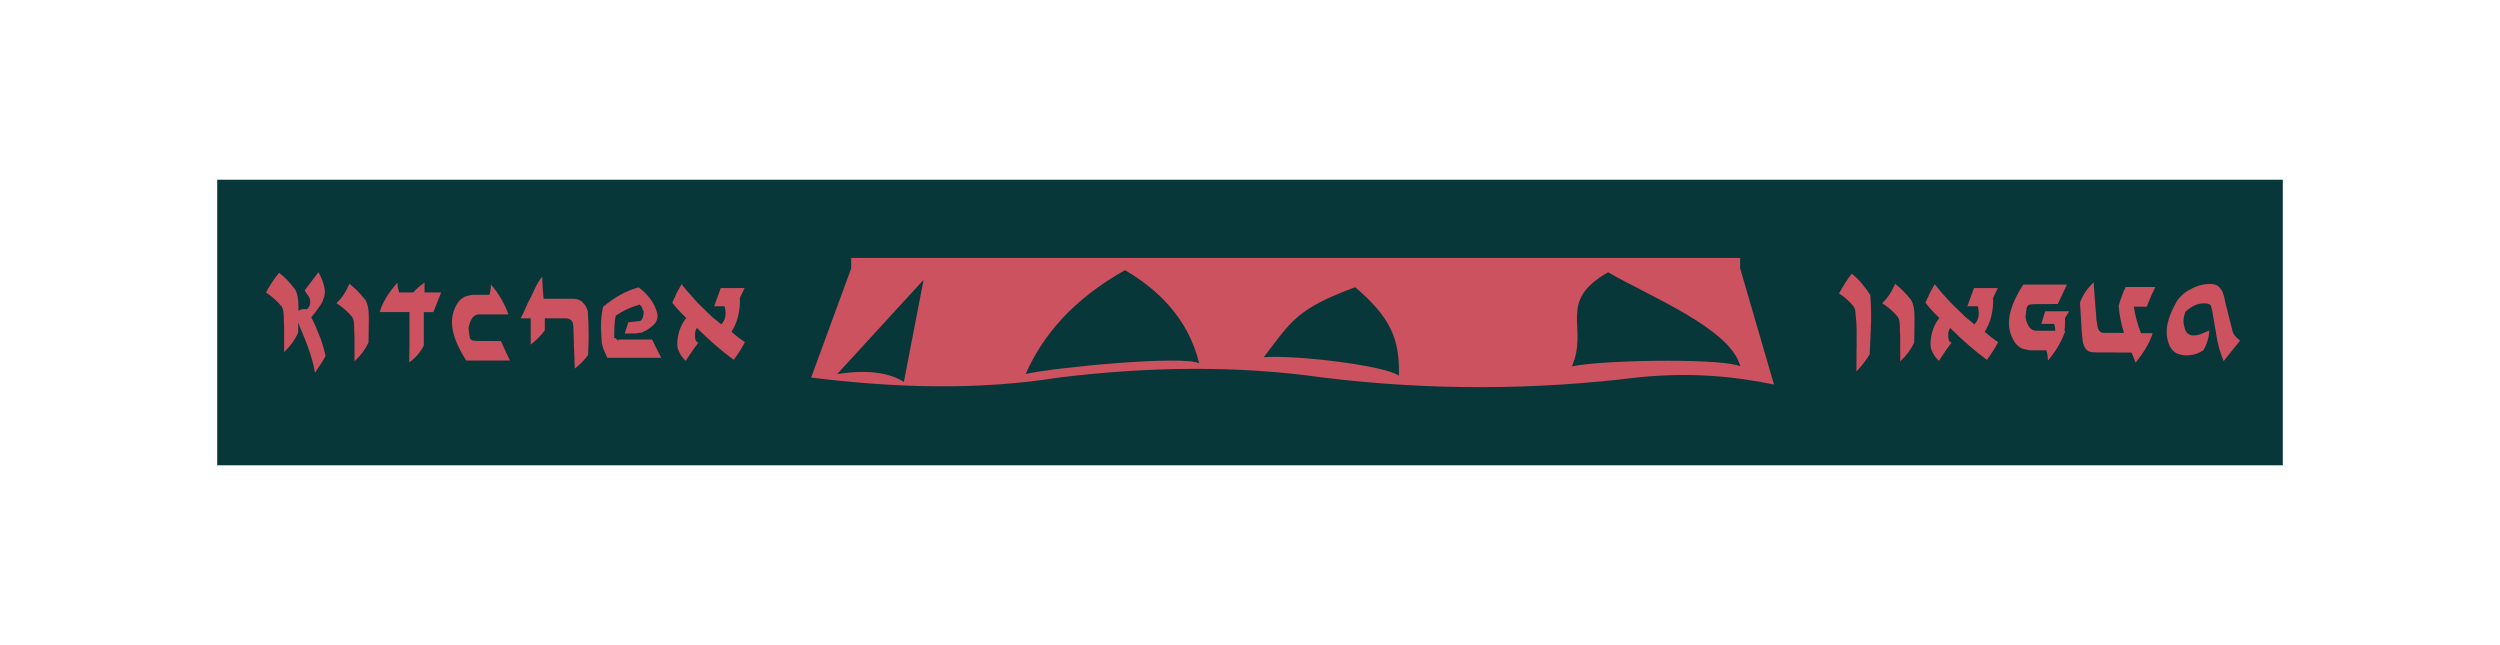 <?xml version="1.0" encoding="UTF-8"?>
<svg id="Layer_1" data-name="Layer 1" xmlns="http://www.w3.org/2000/svg" viewBox="0 0 447.61 115.5">
  <defs>
    <style>
      .cls-1 {
        fill: #083739;
      }

      .cls-2 {
        fill: #cc5260;
      }
    </style>
  </defs>
  <g id="LogoLongateMagentaNavy">
    <rect class="cls-1" x="38.89" y="32.18" width="369.83" height="51.13"/>
    <path class="cls-2" d="m127.84,54.84h1.88c.06.16.11.37.15.61.03.24.05.45.05.63,0,.41-.06.76-.18,1.07-.12.31-.32.62-.6.93-.47-.41-.82-.69-1.04-.85-.22-.16-.42-.32-.6-.49l-1-.97c-.37-.36-.76-.73-1.14-1.11-.39-.38-.77-.78-1.14-1.21-.78-.84-1.51-1.7-2.19-2.56-.21.36-.4.69-.56.99-.16.3-.31.57-.44.82-.07.26-.19.54-.37.83-.08.16-.14.3-.18.41-.04.11-.08.2-.11.27.2.24.38.47.55.67.17.2.35.41.54.62.19.21.39.43.62.66.23.23.49.48.78.76-.34.44-.61.87-.82,1.3-.2.43-.36.85-.48,1.25-.11.41-.19.79-.23,1.16-.04.37-.06.69-.06.99,0,.49.08.89.24,1.19.16.37.35.71.56,1.01.21.3.45.56.71.79l.34-.54c.63-.99,1.27-1.89,1.9-2.7-.29-.16-.46-.35-.51-.57-.05-.22-.07-.54-.07-.96s.11-.8.34-1.12c1.07,1.07,2.16,2.08,3.25,3.03,1.1.95,2.2,1.84,3.33,2.67.42-.55.8-1.09,1.13-1.62.33-.53.63-1.04.89-1.55-.23-.15-.44-.29-.63-.43-.19-.14-.38-.28-.56-.41-.18-.14-.37-.29-.56-.45s-.41-.34-.66-.54c.57-.93.96-1.86,1.18-2.81.22-.95.33-1.8.33-2.55v-.41c0-.18,0-.28-.02-.29l.85-1.78h-4.26l-1.19,3.26Z"/>
    <path class="cls-2" d="m85.94,61.05c-.23,0-.43,0-.61-.01-.18,0-.33-.02-.46-.04-.42-.03-.68-.23-.78-.61-.03-.2-.07-.43-.1-.72-.03-.28-.07-.61-.1-.99.32-1.58.94-2.37,1.85-2.39h5.29c-.7-1.97-1.75-3.75-3.14-5.36,0,.73-.09,1.35-.27,1.85h-2.9c-.5.05-1,.16-1.49.34-.41.2-.78.49-1.12.88-.8,1.14-1.19,2.37-1.19,3.7,0,1.92.85,4.2,2.56,6.85h7.82l-1.63-3.48-3.73-.02Z"/>
    <path class="cls-2" d="m76,50.61c-.41.28-.78.56-1.11.85-.33.29-.64.59-.91.9h-2.51c-.08-.23-.15-.49-.21-.78-.06-.29-.09-.62-.11-.97-1.62,1.82-2.68,3.57-3.17,5.26h5.34v5.46l-.05,3.56c.57-.41,1.07-.86,1.5-1.36.43-.5.8-1.06,1.11-1.66v-5.99h1.71l1.39-3.51h-2.97v-1.75Z"/>
    <path class="cls-2" d="m340.81,52.15c-.47-.48-.97-.92-1.49-1.33-.18.37-.35.71-.5,1.01-.15.3-.32.58-.49.85-.17.27-.36.53-.57.78-.21.25-.47.52-.78.82,1.17.76,2.11,1.59,2.83,2.48.15.26.24.55.29.88.05.33.07.75.07,1.27,0,.28,0,.51.01.71,0,.2.02.36.04.49v4.58c1.09-.99,1.92-2.11,2.51-3.36l.05-3.46v-1.32c0-1.2-.2-2.15-.61-2.85-.44-.55-.89-1.07-1.36-1.55Z"/>
    <path class="cls-2" d="m346.59,57.74c.06.05.11.1.16.15l-.26-.28s.06.1.11.13Z"/>
    <path class="cls-2" d="m104.35,54.13c-.45-.41-1.01-.62-1.66-.63l-5.36-.02c-.02-.13-.04-.38-.07-.74-.03-.36-.06-.76-.09-1.18-.02-.42-.04-.82-.06-1.21-.02-.38-.02-.65-.02-.82-.28.33-.51.65-.71.99-.2.33-.37.67-.54,1-.16.33-.32.67-.48,1.02-.15.35-.33.7-.52,1.06-.1.16-.22.4-.37.72-.15.32-.29.65-.44.99-.15.34-.29.67-.44.97-.15.31-.27.54-.37.71h8.23c.36.06.63.19.83.37.18.18.29.45.34.8.02.16.03.31.04.44,0,.13.01.24.01.32l.1,3.12c0,.34,0,.52.02.54l.12,3.41c.96-.73,1.75-1.54,2.39-2.44l.07-2.17s.02-.16.02-.34v-1.41c0-1.12-.05-2.43-.15-3.92-.18-.67-.49-1.19-.93-1.56Z"/>
    <path class="cls-2" d="m114.9,59.56h.02s.02,0,.02-.02l.78-.41c.26-.15.49-.3.69-.45.2-.15.39-.31.57-.48.5-.44.76-1.03.76-1.78-.18-.99-.62-1.96-1.32-2.92-.64-.84-1.33-1.52-2.07-2.05-2.13.55-4.25,1.71-6.38,3.49-.24,1.07-.37,2.23-.37,3.46,0,.65.05,1.64.15,2.97.06.37.16.73.28,1.08.04.13.1.27.17.43.05.11.1.22.16.34.09.18.17.37.26.56,0,0,0,.01,0,.02,0,0,0,0,0,.01.04.09.08.17.12.25h9.65l-.68-1.32c-.03-.08-.06-.15-.09-.21s-.07-.13-.13-.23l-.73-1.51h-6.06v.24l-.49-.49h-.24c0-.08,0-.16,0-.24h0s0,0,0,0c0-.34,0-.67.01-.97,0-.37.02-.71.04-1.02.02-.6.09-1.19.22-1.78,1.28-.89,2.71-1.56,4.29-2,.23.2.37.4.44.61l.12.12s-.06.02-.07.02c0,0-.01,0-.02,0,0,.02,0,.05.01.07.16.2.25.38.25.53,0,.13-.02.28-.05.46-.03.18-.08.35-.13.52-.06.17-.13.32-.23.44-.1.12-.21.18-.34.18l-2.02.22-.63,2h1.92l1.12-.17Z"/>
    <path class="cls-2" d="m95.02,56.64v5.07c.5-.41.97-.82,1.39-1.24.42-.42.8-.87,1.14-1.34v-5.34c-.99.93-1.84,1.88-2.53,2.85Z"/>
    <path class="cls-2" d="m333.35,50.75c-.55-.64-1.15-1.22-1.8-1.74-.41.5-.8,1.05-1.17,1.63-.37.58-.75,1.22-1.12,1.9.96.6,1.8,1.34,2.53,2.22.06.08.13.17.18.27.06.1.1.2.13.32.03.08.06.18.07.3.02.12.03.27.05.45.06.57.11,1.11.15,1.62.03.51.05,1,.05,1.47v3.05c0,.19,0,.32-.02.37v.56l-.02,3.34c.47-.49.91-.99,1.3-1.5.4-.51.76-1.04,1.08-1.57l.19-4.39c.05-.84.07-1.68.07-2.51,0-1.27-.05-2.5-.15-3.7-.47-.75-.98-1.44-1.53-2.08Z"/>
    <path class="cls-2" d="m379.89,53.05c-.21.55-.4,1.11-.56,1.68.13,1.62.45,3.25.95,4.87h-3.63c-.36-.03-.62-.15-.78-.37-.16-.21-.28-.5-.34-.88-.03-.18-.06-.36-.08-.55-.02-.19-.05-.37-.09-.55l-.32-4.07c-.05-.57-.08-1.07-.11-1.51-.02-.44-.04-.81-.06-1.12-1.14,1.04-1.96,2.25-2.46,3.63l.32,5.29c.02.13.03.28.04.44s.03.35.06.56c.02.19.04.39.06.58.02.19.07.38.13.56.1.34.26.65.49.93.21.24.51.41.9.49.08.02.16.03.24.04.08,0,.16.01.24.01h.29c.13,0,.21,0,.24.02l6.21.02c.13.28.26.56.38.86.12.3.24.61.35.94,1.53-1.87,2.55-3.62,3.07-5.26h-2.1c-.33-.84-.59-1.66-.8-2.45-.21-.79-.37-1.55-.49-2.3h2.31l.95-2.29.15-.29c.06-.1.11-.18.12-.24l.32-.71h-5.29c-.28.55-.52,1.1-.73,1.66Z"/>
    <path class="cls-2" d="m400.98,57.8l-.12-.1s.05.03.06.05.03.03.06.05Z"/>
    <path class="cls-2" d="m400.11,60.09c-.24-.34-.4-.71-.46-1.1l-.78-3.05c-.03-.21-.07-.4-.12-.56s-.09-.3-.12-.41l-.17-.73c-.08-.41-.16-.76-.24-1.06-.08-.3-.15-.55-.22-.74-.13-.36-.37-.72-.73-1.1-.37-.34-.89-.51-1.56-.51-1.27.03-2.47.37-3.61,1.02-1.19.62-2.06,1.47-2.61,2.56-1.04,1.92-1.56,3.59-1.56,5.02,0,.84.17,1.66.51,2.44.5,1.17,1.53,1.75,3.07,1.75,1.14,0,2.14-.31,3-.93.65-1.09,1-2.27,1.05-3.53-.31.13-.59.26-.85.38-.26.12-.5.22-.73.3-.42.15-.84.22-1.24.22-.76,0-1.28-.37-1.53-1.12-.18-.63-.27-1.12-.27-1.46,0-.42.11-.97.34-1.66,1.1-1.01,2.19-1.51,3.26-1.51.26,0,.53.02.8.07.19.06.34.15.44.24.1.1.15.26.17.49.08.23.13.43.15.61l.71,4.17c.21,1.53.65,3.12,1.32,4.77l1.39-1.75s.07-.08.12-.13c.05-.06.1-.12.15-.18l1.29-1.61c-.45-.37-.77-.67-.95-.9Z"/>
    <path class="cls-2" d="m352.21,54.84h1.88c.06.16.11.37.15.61.03.24.05.45.05.63,0,.41-.06.76-.18,1.07s-.32.62-.6.93c-.47-.41-.82-.69-1.03-.85-.22-.16-.42-.32-.6-.49l-1-.97c-.37-.36-.76-.73-1.14-1.11-.39-.38-.77-.78-1.15-1.21-.78-.84-1.51-1.7-2.19-2.56-.21.36-.4.69-.56.99-.16.3-.31.57-.44.82-.07.26-.19.54-.37.83-.08.16-.14.3-.18.41-.04.11-.08.2-.11.27.2.24.38.47.55.67.17.2.35.41.54.62.19.21.39.43.62.66.23.23.49.48.78.76-.34.44-.61.87-.82,1.3s-.36.85-.47,1.25c-.11.41-.19.79-.23,1.16-.04.37-.06.69-.06.99,0,.49.08.89.24,1.19.16.37.35.71.56,1.01.21.3.45.56.71.79l.34-.54c.63-.99,1.27-1.89,1.9-2.7-.29-.16-.46-.35-.51-.57-.05-.22-.07-.54-.07-.96s.11-.8.34-1.12c1.07,1.07,2.16,2.08,3.25,3.03s2.2,1.84,3.33,2.67c.42-.55.8-1.09,1.13-1.62.33-.53.63-1.04.89-1.55-.23-.15-.44-.29-.63-.43-.19-.14-.38-.28-.56-.41-.18-.14-.36-.29-.56-.45s-.41-.34-.66-.54c.57-.93.96-1.86,1.18-2.81.22-.95.33-1.8.33-2.55v-.41c0-.18,0-.28-.02-.29l.85-1.78h-4.26l-1.19,3.26Z"/>
    <path class="cls-2" d="m57.24,60.25c-.21-.57-.44-1.14-.69-1.72-.25-.58-.52-1.15-.82-1.72.16-.21.32-.41.48-.6.15-.19.3-.37.43-.55.28-.36.53-.71.76-1.06.23-.35.41-.73.54-1.13.15-.41.22-.84.22-1.29,0-.18-.02-.41-.07-.68-.11-.5-.26-.98-.43-1.44-.17-.45-.39-.89-.65-1.32l-2.46,3.24c.05.08.15.24.3.49.15.24.3.45.43.63.11.2.19.39.22.58.02.08.03.15.04.22,0,.06.01.11.01.15,0,.57-.2,1.01-.61,1.32-.73-.06-1.23.02-1.51.27v-.93c0-1.25-.2-2.23-.61-2.92-.44-.57-.89-1.1-1.36-1.6-.47-.5-.97-.95-1.49-1.35-.47.57-.9,1.15-1.29,1.74-.39.59-.74,1.19-1.05,1.79.6.41,1.13.82,1.6,1.24.46.42.87.86,1.23,1.32.15.26.24.56.29.9.05.34.07.77.07,1.29,0,.28,0,.52.01.72,0,.2.02.37.04.5v4.7c1.09-1.04,1.92-2.18,2.51-3.44l.02-1.88c.2.62.46,1.3.8,2.06.34.76.65,1.55.93,2.37.28.75.52,1.5.74,2.27.22.76.39,1.53.52,2.31.11-.16.26-.38.44-.65.18-.27.39-.59.63-.96.16-.24.31-.48.44-.71.13-.23.26-.45.39-.66-.13-.6-.28-1.2-.45-1.79s-.37-1.17-.6-1.74Z"/>
    <path class="cls-2" d="m64.06,52.15c-.47-.48-.97-.92-1.49-1.33-.18.37-.35.71-.5,1.01-.15.3-.32.58-.49.85-.17.27-.36.53-.57.78-.21.25-.47.52-.78.82,1.17.76,2.11,1.59,2.83,2.48.15.26.24.55.29.88.05.33.07.75.07,1.27,0,.28,0,.51.01.71,0,.2.02.36.04.49v4.58c1.09-.99,1.92-2.11,2.51-3.36l.05-3.46v-1.32c0-1.2-.2-2.15-.61-2.85-.44-.55-.89-1.07-1.36-1.55Z"/>
    <path class="cls-2" d="m366.19,55.72l-.71,2.27h2.29c.13.36.2.69.2,1v.22h-3.46c-.93-.03-1.54-.83-1.85-2.39.03-.37.06-.7.1-.99.03-.28.06-.52.1-.72.1-.37.36-.58.78-.61.13-.02.28-.03.46-.04.18,0,.38-.01.61-.01l3.73-.02,1.63-3.48h-7.82c-1.71,2.66-2.56,4.95-2.56,6.85,0,1.33.4,2.57,1.19,3.7.34.39.71.68,1.12.88.52.18,1.02.29,1.49.34h2.9c.18.54.27,1.15.27,1.85,1.4-1.61,2.44-3.39,3.14-5.36h-.19c.05-.23.08-.47.1-.72.02-.25.02-.52.02-.82v-.41c0-.18,0-.28-.02-.29l.76-1.24h-4.26Z"/>
    <polygon class="cls-2" points="109.98 57.75 109.98 57.75 109.98 57.75 109.98 57.75"/>
    <path class="cls-2" d="m346.36,57.68l.13.13s-.02-.02-.03-.04c-.05-.02-.08-.05-.1-.1Z"/>
    <path class="cls-2" d="m311.56,48.06v-1.88h-159.16v1.88l-7.17,19.54c14.78,1.82,29.56,2.35,44.35,0,16.06-1.96,31.87-2.2,47.34,0,19.29,2.36,37.95,2.22,56.04,0,9.59-1.01,17.47-.24,24.66,1.25l-6.05-20.79Zm-149.72,20.32h0c-2.61-1.63-6.39-2.27-11.94-1.4h0s0,0-.01,0l15.47-16.88v.02s0-.01,0-.01l-3.53,18.28Zm21.8-1.43h0c3.11-6.98,8.46-13.32,17.78-18.58h0c3.22,1.88,5.85,4.02,7.93,6.39,2.67,3.05,4.43,6.5,5.36,10.3-2.83-1.48-25.54.68-31.05,1.89Zm66.82.32h0c-2.39-1.82-18.46-3.76-24.19-3.31,0,0,0,0,0,0h0c4.92-6.43,5.81-8.63,16.37-12.54h0c6.07,5.21,8.02,9,7.83,15.85Zm48.26-2.68c-6.84,0-14.37.37-17.29,1.01,0,0,0,0,0,0,0,0,0,0,0,0,3.1-6.97-2.81-11.6,6.5-16.85,0,0,0,0,0,0,0,0,0,0,0,0h0c7.37,4.3,22,10.11,23.66,16.85,0,0,0,0,0,0,0,0,0,0,0,0-1.33-.69-6.83-1-12.86-1.01Z"/>
  </g>
</svg>
